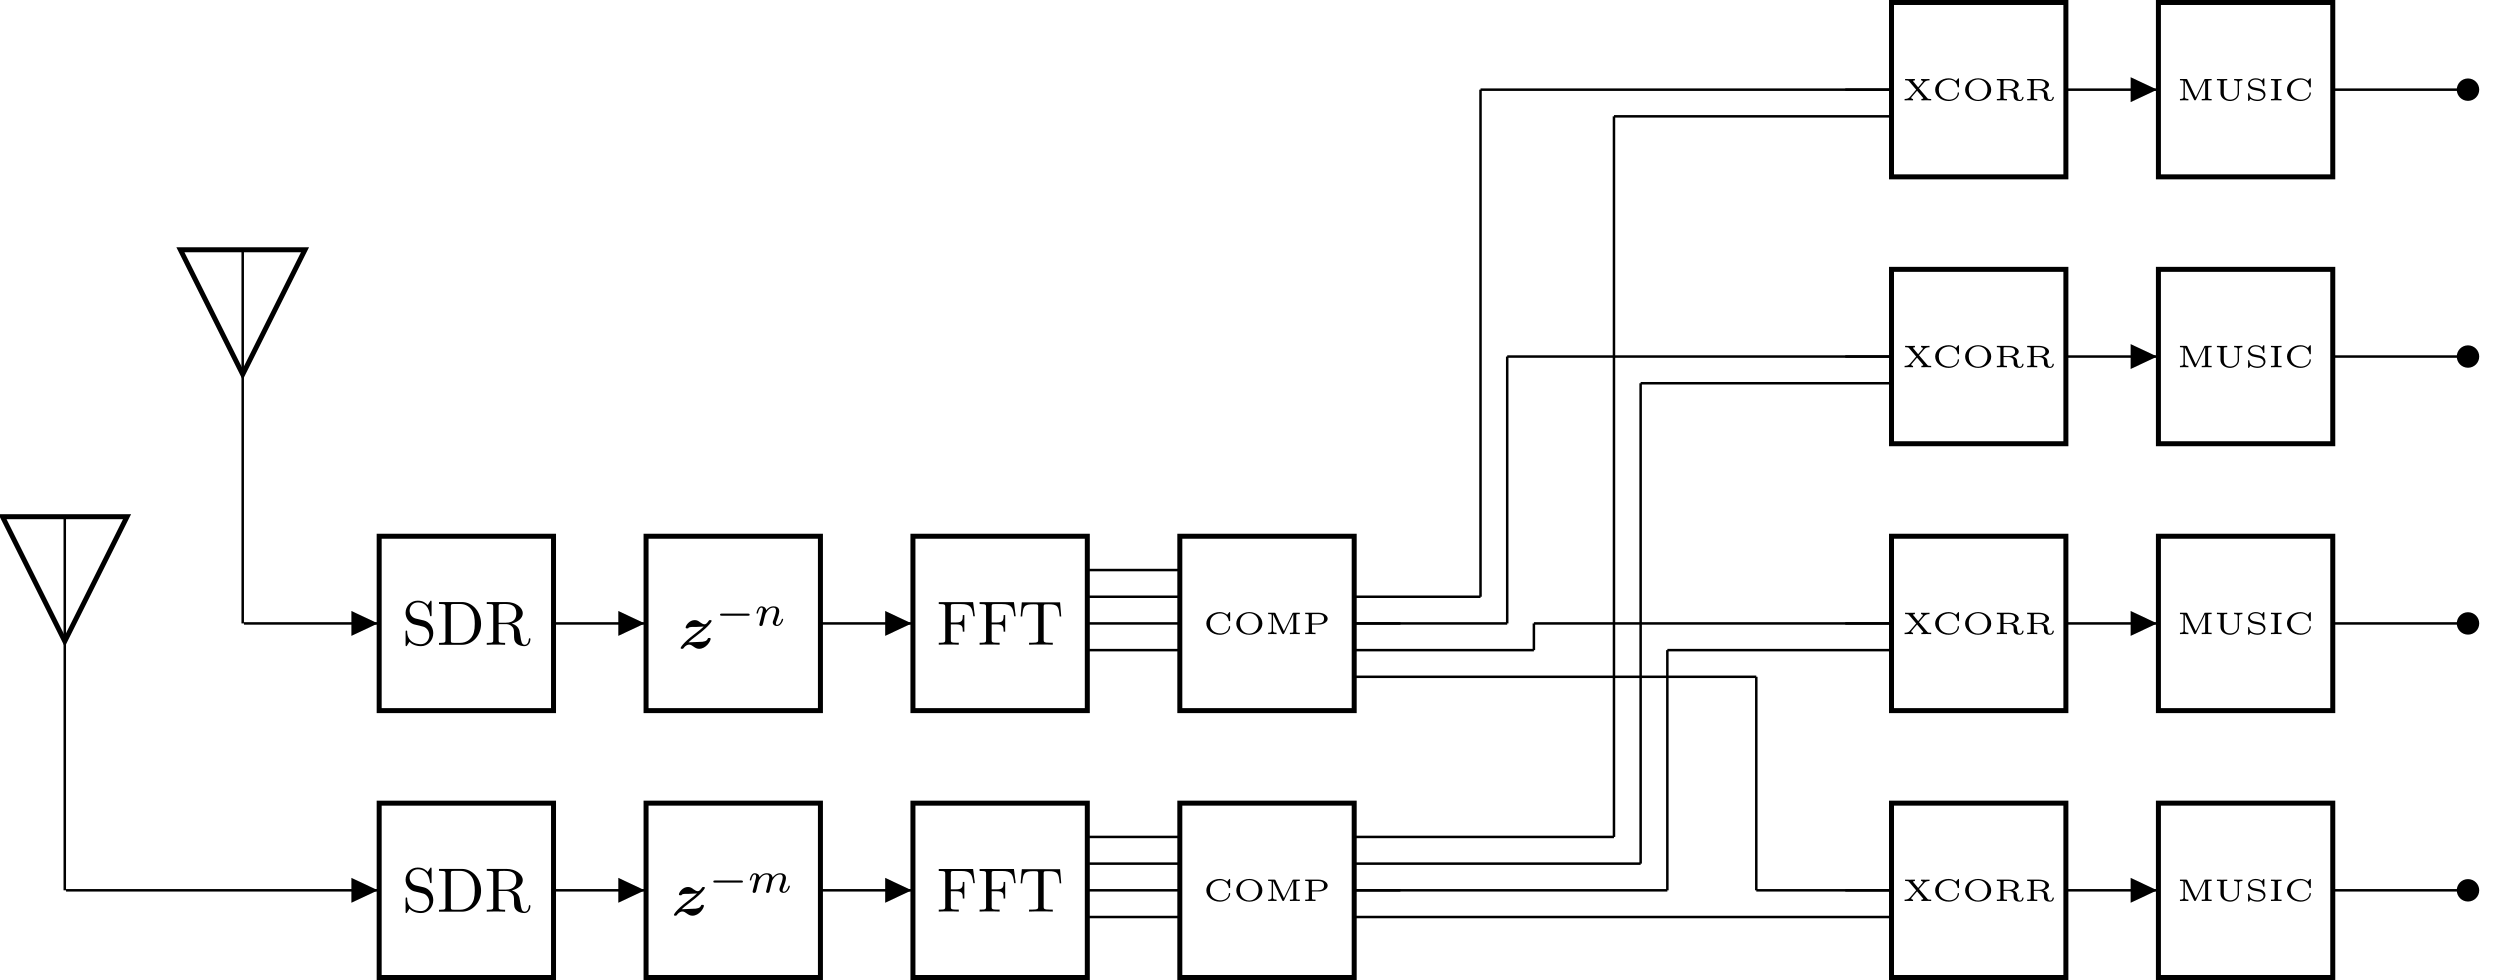 <?xml version="1.0" encoding="UTF-8"?>
<svg xmlns="http://www.w3.org/2000/svg" xmlns:xlink="http://www.w3.org/1999/xlink" width="398.3pt" height="156.135pt" viewBox="0 0 398.3 156.135" version="1.1">
<defs>
<g>
<symbol overflow="visible" id="glyph0-0">
<path style="stroke:none;" d=""/>
</symbol>
<symbol overflow="visible" id="glyph0-1">
<path style="stroke:none;" d="M 4.969 -1.859 C 4.969 -2.844 4.312 -3.672 3.484 -3.875 L 2.203 -4.172 C 1.578 -4.328 1.203 -4.859 1.203 -5.438 C 1.203 -6.141 1.734 -6.75 2.516 -6.75 C 4.172 -6.75 4.391 -5.109 4.453 -4.672 C 4.469 -4.609 4.469 -4.547 4.578 -4.547 C 4.703 -4.547 4.703 -4.594 4.703 -4.781 L 4.703 -6.781 C 4.703 -6.953 4.703 -7.031 4.594 -7.031 C 4.531 -7.031 4.516 -7.016 4.453 -6.891 L 4.094 -6.328 C 3.797 -6.625 3.391 -7.031 2.5 -7.031 C 1.391 -7.031 0.562 -6.156 0.562 -5.094 C 0.562 -4.266 1.094 -3.531 1.859 -3.266 C 1.969 -3.234 2.484 -3.109 3.188 -2.938 C 3.453 -2.875 3.75 -2.797 4.031 -2.438 C 4.234 -2.172 4.344 -1.844 4.344 -1.516 C 4.344 -0.812 3.844 -0.094 3 -0.094 C 2.719 -0.094 1.953 -0.141 1.422 -0.625 C 0.844 -1.172 0.812 -1.797 0.812 -2.156 C 0.797 -2.266 0.719 -2.266 0.688 -2.266 C 0.562 -2.266 0.562 -2.188 0.562 -2.016 L 0.562 -0.016 C 0.562 0.156 0.562 0.219 0.672 0.219 C 0.734 0.219 0.75 0.203 0.812 0.094 C 0.812 0.094 0.844 0.047 1.172 -0.484 C 1.484 -0.141 2.125 0.219 3.016 0.219 C 4.172 0.219 4.969 -0.75 4.969 -1.859 Z M 4.969 -1.859 "/>
</symbol>
<symbol overflow="visible" id="glyph0-2">
<path style="stroke:none;" d="M 7.047 -3.344 C 7.047 -5.25 5.703 -6.812 4 -6.812 L 0.344 -6.812 L 0.344 -6.5 L 0.594 -6.5 C 1.359 -6.5 1.375 -6.391 1.375 -6.031 L 1.375 -0.781 C 1.375 -0.422 1.359 -0.312 0.594 -0.312 L 0.344 -0.312 L 0.344 0 L 4 0 C 5.672 0 7.047 -1.469 7.047 -3.344 Z M 6.047 -3.344 C 6.047 -2.25 5.859 -1.641 5.5 -1.156 C 5.297 -0.891 4.734 -0.312 3.734 -0.312 L 2.719 -0.312 C 2.25 -0.312 2.234 -0.375 2.234 -0.703 L 2.234 -6.094 C 2.234 -6.438 2.25 -6.5 2.719 -6.5 L 3.719 -6.5 C 4.344 -6.5 5.031 -6.281 5.531 -5.578 C 5.969 -4.984 6.047 -4.125 6.047 -3.344 Z M 6.047 -3.344 "/>
</symbol>
<symbol overflow="visible" id="glyph0-3">
<path style="stroke:none;" d="M 7.297 -0.875 C 7.297 -0.938 7.297 -1.047 7.172 -1.047 C 7.062 -1.047 7.062 -0.953 7.047 -0.891 C 6.984 -0.172 6.641 0 6.391 0 C 5.906 0 5.828 -0.516 5.688 -1.438 L 5.547 -2.234 C 5.375 -2.875 4.891 -3.203 4.344 -3.391 C 5.297 -3.625 6.078 -4.234 6.078 -5.016 C 6.078 -5.969 4.938 -6.812 3.484 -6.812 L 0.344 -6.812 L 0.344 -6.5 L 0.594 -6.5 C 1.359 -6.5 1.375 -6.391 1.375 -6.031 L 1.375 -0.781 C 1.375 -0.422 1.359 -0.312 0.594 -0.312 L 0.344 -0.312 L 0.344 0 C 0.703 -0.031 1.422 -0.031 1.797 -0.031 C 2.188 -0.031 2.906 -0.031 3.266 0 L 3.266 -0.312 L 3.016 -0.312 C 2.25 -0.312 2.234 -0.422 2.234 -0.781 L 2.234 -3.297 L 3.375 -3.297 C 3.531 -3.297 3.953 -3.297 4.312 -2.953 C 4.688 -2.609 4.688 -2.297 4.688 -1.625 C 4.688 -0.984 4.688 -0.578 5.094 -0.203 C 5.5 0.156 6.047 0.219 6.344 0.219 C 7.125 0.219 7.297 -0.594 7.297 -0.875 Z M 5.047 -5.016 C 5.047 -4.328 4.812 -3.516 3.344 -3.516 L 2.234 -3.516 L 2.234 -6.094 C 2.234 -6.328 2.234 -6.453 2.453 -6.484 C 2.547 -6.5 2.844 -6.5 3.047 -6.5 C 3.938 -6.5 5.047 -6.453 5.047 -5.016 Z M 5.047 -5.016 "/>
</symbol>
<symbol overflow="visible" id="glyph0-4">
<path style="stroke:none;" d="M 6.078 -4.531 L 5.797 -6.781 L 0.328 -6.781 L 0.328 -6.469 L 0.562 -6.469 C 1.328 -6.469 1.359 -6.359 1.359 -6 L 1.359 -0.781 C 1.359 -0.422 1.328 -0.312 0.562 -0.312 L 0.328 -0.312 L 0.328 0 C 0.672 -0.031 1.453 -0.031 1.844 -0.031 C 2.25 -0.031 3.156 -0.031 3.516 0 L 3.516 -0.312 L 3.188 -0.312 C 2.25 -0.312 2.25 -0.438 2.25 -0.781 L 2.25 -3.234 L 3.094 -3.234 C 4.062 -3.234 4.156 -2.922 4.156 -2.078 L 4.406 -2.078 L 4.406 -4.719 L 4.156 -4.719 C 4.156 -3.875 4.062 -3.547 3.094 -3.547 L 2.25 -3.547 L 2.25 -6.078 C 2.25 -6.406 2.266 -6.469 2.734 -6.469 L 3.922 -6.469 C 5.422 -6.469 5.672 -5.906 5.828 -4.531 Z M 6.078 -4.531 "/>
</symbol>
<symbol overflow="visible" id="glyph0-5">
<path style="stroke:none;" d="M 6.828 -4.5 L 6.641 -6.75 L 0.547 -6.75 L 0.359 -4.5 L 0.609 -4.5 C 0.75 -6.109 0.891 -6.438 2.406 -6.438 C 2.578 -6.438 2.844 -6.438 2.938 -6.422 C 3.156 -6.375 3.156 -6.266 3.156 -6.047 L 3.156 -0.781 C 3.156 -0.453 3.156 -0.312 2.109 -0.312 L 1.703 -0.312 L 1.703 0 C 2.109 -0.031 3.125 -0.031 3.594 -0.031 C 4.047 -0.031 5.078 -0.031 5.484 0 L 5.484 -0.312 L 5.078 -0.312 C 4.031 -0.312 4.031 -0.453 4.031 -0.781 L 4.031 -6.047 C 4.031 -6.234 4.031 -6.375 4.219 -6.422 C 4.328 -6.438 4.594 -6.438 4.781 -6.438 C 6.297 -6.438 6.438 -6.109 6.578 -4.5 Z M 6.828 -4.5 "/>
</symbol>
<symbol overflow="visible" id="glyph1-0">
<path style="stroke:none;" d=""/>
</symbol>
<symbol overflow="visible" id="glyph1-1">
<path style="stroke:none;" d="M 2.406 -3.406 C 2.547 -3.406 2.672 -3.406 2.812 -3.406 C 3.203 -3.422 3.703 -3.453 4.094 -3.469 C 3.812 -3.203 3.656 -3.047 2.656 -2.281 C 0.641 -0.75 0.422 -0.094 0.422 -0.062 C 0.422 0.078 0.562 0.078 0.641 0.078 C 0.812 0.078 0.812 0.062 0.891 -0.031 C 1.25 -0.531 1.609 -0.594 1.781 -0.594 C 2.047 -0.594 2.266 -0.422 2.422 -0.312 C 2.734 -0.094 2.984 0.078 3.359 0.078 C 4.469 0.078 5.203 -1.141 5.203 -1.516 C 5.203 -1.656 5.031 -1.656 4.969 -1.656 C 4.891 -1.656 4.781 -1.656 4.75 -1.562 C 4.672 -1.375 4.562 -1.125 3.891 -1.047 C 3.844 -1.031 1.891 -0.953 1.672 -0.953 C 1.953 -1.219 2.109 -1.375 3.125 -2.141 C 5.141 -3.672 5.359 -4.328 5.359 -4.359 C 5.359 -4.5 5.219 -4.5 5.141 -4.5 C 4.984 -4.5 4.969 -4.5 4.906 -4.406 C 4.672 -4.062 4.469 -3.828 4.234 -3.828 C 3.984 -3.828 3.766 -3.984 3.531 -4.141 C 3.297 -4.328 3.047 -4.5 2.672 -4.5 C 1.797 -4.5 1.219 -3.625 1.219 -3.312 C 1.219 -3.172 1.391 -3.172 1.469 -3.172 C 1.562 -3.172 1.672 -3.172 1.688 -3.297 C 1.828 -3.375 1.906 -3.375 2.203 -3.406 Z M 2.406 -3.406 "/>
</symbol>
<symbol overflow="visible" id="glyph2-0">
<path style="stroke:none;" d=""/>
</symbol>
<symbol overflow="visible" id="glyph2-1">
<path style="stroke:none;" d="M 5.188 -1.578 C 5.297 -1.578 5.469 -1.578 5.469 -1.734 C 5.469 -1.922 5.297 -1.922 5.188 -1.922 L 1.031 -1.922 C 0.922 -1.922 0.75 -1.922 0.75 -1.75 C 0.75 -1.578 0.906 -1.578 1.031 -1.578 Z M 5.188 -1.578 "/>
</symbol>
<symbol overflow="visible" id="glyph3-0">
<path style="stroke:none;" d=""/>
</symbol>
<symbol overflow="visible" id="glyph3-1">
<path style="stroke:none;" d="M 0.844 -0.438 C 0.828 -0.344 0.781 -0.172 0.781 -0.156 C 0.781 0 0.906 0.062 1.016 0.062 C 1.141 0.062 1.25 -0.016 1.297 -0.078 C 1.328 -0.141 1.375 -0.375 1.422 -0.516 C 1.453 -0.641 1.531 -0.969 1.562 -1.141 C 1.609 -1.297 1.656 -1.453 1.688 -1.609 C 1.766 -1.891 1.781 -1.953 1.984 -2.234 C 2.172 -2.516 2.5 -2.875 3.031 -2.875 C 3.422 -2.875 3.438 -2.516 3.438 -2.391 C 3.438 -1.969 3.141 -1.203 3.031 -0.906 C 2.953 -0.703 2.922 -0.641 2.922 -0.531 C 2.922 -0.156 3.219 0.062 3.578 0.062 C 4.281 0.062 4.578 -0.891 4.578 -1 C 4.578 -1.094 4.5 -1.094 4.469 -1.094 C 4.375 -1.094 4.375 -1.047 4.344 -0.969 C 4.188 -0.406 3.875 -0.125 3.609 -0.125 C 3.453 -0.125 3.422 -0.219 3.422 -0.375 C 3.422 -0.531 3.469 -0.625 3.594 -0.938 C 3.672 -1.156 3.953 -1.891 3.953 -2.281 C 3.953 -2.953 3.422 -3.078 3.047 -3.078 C 2.469 -3.078 2.078 -2.719 1.875 -2.438 C 1.828 -2.922 1.422 -3.078 1.125 -3.078 C 0.828 -3.078 0.672 -2.859 0.578 -2.703 C 0.422 -2.438 0.328 -2.047 0.328 -2 C 0.328 -1.922 0.422 -1.922 0.453 -1.922 C 0.547 -1.922 0.547 -1.938 0.594 -2.125 C 0.703 -2.531 0.844 -2.875 1.109 -2.875 C 1.297 -2.875 1.344 -2.719 1.344 -2.531 C 1.344 -2.406 1.281 -2.141 1.219 -1.953 C 1.172 -1.766 1.109 -1.484 1.078 -1.328 Z M 0.844 -0.438 "/>
</symbol>
<symbol overflow="visible" id="glyph3-2">
<path style="stroke:none;" d="M 3.031 -0.562 C 2.984 -0.422 2.922 -0.188 2.922 -0.156 C 2.922 0 3.047 0.062 3.156 0.062 C 3.297 0.062 3.406 -0.016 3.438 -0.078 C 3.469 -0.141 3.531 -0.375 3.562 -0.516 C 3.594 -0.641 3.672 -0.969 3.719 -1.141 C 3.75 -1.297 3.797 -1.453 3.828 -1.609 C 3.906 -1.906 3.906 -1.922 4.047 -2.141 C 4.266 -2.484 4.625 -2.875 5.156 -2.875 C 5.547 -2.875 5.578 -2.562 5.578 -2.391 C 5.578 -1.969 5.281 -1.203 5.156 -0.906 C 5.094 -0.703 5.062 -0.641 5.062 -0.531 C 5.062 -0.156 5.359 0.062 5.719 0.062 C 6.422 0.062 6.719 -0.891 6.719 -1 C 6.719 -1.094 6.641 -1.094 6.609 -1.094 C 6.516 -1.094 6.516 -1.047 6.484 -0.969 C 6.328 -0.406 6.016 -0.125 5.75 -0.125 C 5.594 -0.125 5.562 -0.219 5.562 -0.375 C 5.562 -0.531 5.609 -0.625 5.734 -0.938 C 5.812 -1.156 6.094 -1.891 6.094 -2.281 C 6.094 -2.391 6.094 -2.688 5.844 -2.891 C 5.719 -2.969 5.516 -3.078 5.188 -3.078 C 4.562 -3.078 4.188 -2.656 3.953 -2.375 C 3.906 -2.969 3.406 -3.078 3.047 -3.078 C 2.469 -3.078 2.078 -2.719 1.875 -2.438 C 1.828 -2.922 1.422 -3.078 1.125 -3.078 C 0.828 -3.078 0.672 -2.859 0.578 -2.703 C 0.422 -2.438 0.328 -2.047 0.328 -2 C 0.328 -1.922 0.422 -1.922 0.453 -1.922 C 0.547 -1.922 0.547 -1.938 0.594 -2.125 C 0.703 -2.531 0.844 -2.875 1.109 -2.875 C 1.297 -2.875 1.344 -2.719 1.344 -2.531 C 1.344 -2.406 1.281 -2.141 1.219 -1.953 C 1.172 -1.766 1.109 -1.484 1.078 -1.328 L 0.844 -0.438 C 0.828 -0.344 0.781 -0.172 0.781 -0.156 C 0.781 0 0.906 0.062 1.016 0.062 C 1.141 0.062 1.25 -0.016 1.297 -0.078 C 1.328 -0.141 1.375 -0.375 1.422 -0.516 C 1.453 -0.641 1.531 -0.969 1.562 -1.141 C 1.609 -1.297 1.656 -1.453 1.688 -1.609 C 1.766 -1.891 1.781 -1.953 1.984 -2.234 C 2.172 -2.516 2.5 -2.875 3.031 -2.875 C 3.422 -2.875 3.438 -2.516 3.438 -2.391 C 3.438 -2.219 3.422 -2.125 3.312 -1.734 Z M 3.031 -0.562 "/>
</symbol>
<symbol overflow="visible" id="glyph4-0">
<path style="stroke:none;" d=""/>
</symbol>
<symbol overflow="visible" id="glyph4-1">
<path style="stroke:none;" d="M 4.281 -1.172 C 4.281 -1.25 4.266 -1.266 4.188 -1.266 C 4.125 -1.266 4.078 -1.266 4.078 -1.188 C 4.031 -0.422 3.312 -0.109 2.734 -0.109 C 2.031 -0.109 1.062 -0.5 1.062 -1.703 C 1.062 -2.891 2 -3.297 2.719 -3.297 C 3.172 -3.297 3.906 -3.062 4.062 -2.125 C 4.078 -2.062 4.141 -2.062 4.172 -2.062 C 4.281 -2.062 4.281 -2.109 4.281 -2.203 L 4.281 -3.375 C 4.281 -3.453 4.281 -3.516 4.203 -3.516 C 4.156 -3.516 4.141 -3.5 4.109 -3.453 L 3.812 -3.078 C 3.516 -3.328 3.125 -3.516 2.641 -3.516 C 1.438 -3.516 0.484 -2.688 0.484 -1.703 C 0.484 -0.719 1.438 0.109 2.641 0.109 C 3.609 0.109 4.281 -0.5 4.281 -1.172 Z M 4.281 -1.172 "/>
</symbol>
<symbol overflow="visible" id="glyph4-2">
<path style="stroke:none;" d="M 4.641 -1.688 C 4.641 -2.672 3.734 -3.516 2.562 -3.516 C 1.375 -3.516 0.484 -2.656 0.484 -1.688 C 0.484 -0.719 1.391 0.109 2.562 0.109 C 3.734 0.109 4.641 -0.719 4.641 -1.688 Z M 4.047 -1.766 C 4.047 -0.609 3.281 -0.078 2.562 -0.078 C 1.812 -0.078 1.062 -0.625 1.062 -1.766 C 1.062 -2.844 1.844 -3.328 2.562 -3.328 C 3.297 -3.328 4.047 -2.828 4.047 -1.766 Z M 4.047 -1.766 "/>
</symbol>
<symbol overflow="visible" id="glyph4-3">
<path style="stroke:none;" d="M 5.484 0 L 5.484 -0.219 L 5.328 -0.219 C 4.922 -0.219 4.922 -0.266 4.922 -0.422 L 4.922 -2.984 C 4.922 -3.141 4.922 -3.188 5.328 -3.188 L 5.484 -3.188 L 5.484 -3.406 L 4.516 -3.406 C 4.406 -3.406 4.359 -3.406 4.312 -3.297 L 2.953 -0.469 L 1.625 -3.281 C 1.562 -3.406 1.516 -3.406 1.406 -3.406 L 0.438 -3.406 L 0.438 -3.188 L 0.594 -3.188 C 1 -3.188 1 -3.141 1 -2.984 L 1 -0.547 C 1 -0.422 1 -0.219 0.438 -0.219 L 0.438 0 C 0.672 -0.016 0.891 -0.016 1.109 -0.016 C 1.25 -0.016 1.578 -0.016 1.781 0 L 1.781 -0.219 C 1.219 -0.219 1.219 -0.422 1.219 -0.547 L 1.219 -3.156 L 1.234 -3.156 L 2.672 -0.125 C 2.719 -0.031 2.766 0 2.828 0 C 2.922 0 2.953 -0.062 2.984 -0.109 L 4.453 -3.188 L 4.453 -0.422 C 4.453 -0.266 4.453 -0.219 4.047 -0.219 L 3.906 -0.219 L 3.906 0 L 4.688 -0.016 Z M 5.484 0 "/>
</symbol>
<symbol overflow="visible" id="glyph4-4">
<path style="stroke:none;" d="M 4 -2.453 C 4 -2.969 3.344 -3.406 2.547 -3.406 L 0.422 -3.406 L 0.422 -3.188 L 0.578 -3.188 C 0.984 -3.188 0.984 -3.141 0.984 -2.984 L 0.984 -0.422 C 0.984 -0.266 0.984 -0.219 0.578 -0.219 L 0.422 -0.219 L 0.422 0 L 1.234 -0.016 L 2.062 0 L 2.062 -0.219 L 1.906 -0.219 C 1.5 -0.219 1.5 -0.266 1.5 -0.422 L 1.5 -1.516 L 2.594 -1.516 C 3.266 -1.516 4 -1.891 4 -2.453 Z M 3.422 -2.453 C 3.422 -2.031 3.219 -1.703 2.422 -1.703 L 1.484 -1.703 L 1.484 -3 C 1.484 -3.156 1.484 -3.188 1.734 -3.188 L 2.422 -3.188 C 3.234 -3.188 3.422 -2.844 3.422 -2.453 Z M 3.422 -2.453 "/>
</symbol>
<symbol overflow="visible" id="glyph4-5">
<path style="stroke:none;" d="M 4.562 0 L 4.562 -0.219 L 4.438 -0.219 C 4.062 -0.219 4.016 -0.266 3.922 -0.391 L 2.625 -1.906 L 3.484 -2.906 C 3.672 -3.109 3.953 -3.188 4.297 -3.188 L 4.297 -3.406 C 4.062 -3.391 3.906 -3.391 3.672 -3.391 C 3.406 -3.391 3.125 -3.391 2.953 -3.406 L 2.953 -3.188 C 3.172 -3.188 3.234 -3.062 3.234 -3 C 3.234 -2.953 3.203 -2.922 3.172 -2.875 L 2.484 -2.078 L 1.719 -3 C 1.672 -3.047 1.672 -3.062 1.672 -3.078 C 1.672 -3.125 1.781 -3.188 1.969 -3.188 L 1.969 -3.406 L 1.141 -3.391 L 0.406 -3.406 L 0.406 -3.188 L 0.547 -3.188 C 0.844 -3.188 0.938 -3.156 1.031 -3.047 L 2.172 -1.703 L 1.141 -0.5 C 0.938 -0.266 0.578 -0.219 0.328 -0.219 L 0.328 0 C 0.562 -0.016 0.719 -0.016 0.953 -0.016 C 1.219 -0.016 1.5 -0.016 1.672 0 L 1.672 -0.219 C 1.453 -0.219 1.391 -0.328 1.391 -0.406 C 1.391 -0.453 1.422 -0.5 1.453 -0.531 L 2.312 -1.531 L 3.266 -0.406 C 3.297 -0.359 3.297 -0.344 3.297 -0.344 C 3.297 -0.281 3.188 -0.219 3 -0.219 L 3 0 L 3.828 -0.016 C 4.031 -0.016 4.312 -0.016 4.562 0 Z M 4.562 0 "/>
</symbol>
<symbol overflow="visible" id="glyph4-6">
<path style="stroke:none;" d="M 4.672 -0.469 C 4.672 -0.562 4.625 -0.562 4.562 -0.562 C 4.484 -0.562 4.469 -0.531 4.469 -0.469 C 4.438 -0.188 4.25 -0.062 4.094 -0.062 C 3.75 -0.062 3.703 -0.438 3.656 -0.75 C 3.656 -0.891 3.625 -1.094 3.609 -1.156 C 3.531 -1.453 3.281 -1.625 2.969 -1.703 C 3.297 -1.781 3.906 -2.031 3.906 -2.484 C 3.906 -3 3.141 -3.406 2.312 -3.406 L 0.422 -3.406 L 0.422 -3.188 L 0.578 -3.188 C 0.984 -3.188 0.984 -3.141 0.984 -2.984 L 0.984 -0.422 C 0.984 -0.266 0.984 -0.219 0.578 -0.219 L 0.422 -0.219 L 0.422 0 L 1.234 -0.016 L 2.031 0 L 2.031 -0.219 L 1.891 -0.219 C 1.484 -0.219 1.484 -0.266 1.484 -0.422 L 1.484 -1.625 L 2.25 -1.625 C 2.516 -1.625 2.75 -1.547 2.906 -1.422 C 3.094 -1.266 3.094 -1.156 3.094 -0.859 C 3.094 -0.469 3.094 -0.281 3.359 -0.078 C 3.547 0.062 3.844 0.109 4.062 0.109 C 4.547 0.109 4.672 -0.297 4.672 -0.469 Z M 3.328 -2.484 C 3.328 -1.906 2.75 -1.781 2.25 -1.781 L 1.484 -1.781 L 1.484 -3 C 1.484 -3.141 1.5 -3.172 1.641 -3.188 L 2 -3.188 C 2.562 -3.188 3.328 -3.188 3.328 -2.484 Z M 3.328 -2.484 "/>
</symbol>
<symbol overflow="visible" id="glyph4-7">
<path style="stroke:none;" d="M 4.469 -3.188 L 4.469 -3.406 C 4.234 -3.391 3.875 -3.391 3.812 -3.391 C 3.688 -3.391 3.375 -3.391 3.141 -3.406 L 3.141 -3.188 C 3.703 -3.188 3.703 -2.984 3.703 -2.844 L 3.703 -1.156 C 3.703 -0.5 3.141 -0.109 2.516 -0.109 C 2.188 -0.109 1.5 -0.25 1.5 -1.141 L 1.5 -2.984 C 1.5 -3.141 1.5 -3.188 1.906 -3.188 L 2.047 -3.188 L 2.047 -3.406 L 1.234 -3.391 L 0.406 -3.406 L 0.406 -3.188 L 0.562 -3.188 C 0.969 -3.188 0.969 -3.141 0.969 -2.984 L 0.969 -1.156 C 0.969 -0.422 1.688 0.109 2.516 0.109 C 3.297 0.109 3.922 -0.453 3.922 -1.141 L 3.922 -2.844 C 3.922 -2.984 3.922 -3.188 4.469 -3.188 Z M 4.469 -3.188 "/>
</symbol>
<symbol overflow="visible" id="glyph4-8">
<path style="stroke:none;" d="M 3.25 -0.906 C 3.25 -1.281 3.016 -1.5 2.938 -1.578 C 2.703 -1.812 2.422 -1.859 2.016 -1.938 C 1.734 -2 1.453 -2.047 1.406 -2.062 C 1.203 -2.109 0.781 -2.281 0.781 -2.672 C 0.781 -3 1.156 -3.312 1.703 -3.312 C 2.594 -3.312 2.812 -2.719 2.859 -2.359 C 2.875 -2.281 2.891 -2.266 2.969 -2.266 C 3.078 -2.266 3.078 -2.312 3.078 -2.406 L 3.078 -3.375 C 3.078 -3.453 3.078 -3.516 3 -3.516 C 2.969 -3.516 2.938 -3.516 2.891 -3.453 L 2.703 -3.156 C 2.469 -3.375 2.156 -3.516 1.703 -3.516 C 0.984 -3.516 0.484 -3.078 0.484 -2.578 C 0.484 -2.297 0.641 -2.078 0.781 -1.953 C 1.047 -1.734 1.297 -1.688 1.516 -1.641 L 2.312 -1.484 C 2.641 -1.406 2.953 -1.156 2.953 -0.812 C 2.953 -0.469 2.594 -0.109 2.016 -0.109 C 1.797 -0.109 1.375 -0.141 1.062 -0.344 C 0.828 -0.5 0.703 -0.719 0.688 -1.016 C 0.688 -1.094 0.688 -1.125 0.594 -1.125 C 0.484 -1.125 0.484 -1.094 0.484 -0.984 L 0.484 -0.031 C 0.484 0.062 0.484 0.109 0.562 0.109 C 0.609 0.109 0.625 0.094 0.656 0.047 C 0.672 0.016 0.844 -0.234 0.844 -0.234 C 1.219 0.047 1.688 0.109 2.016 0.109 C 2.766 0.109 3.25 -0.391 3.25 -0.906 Z M 3.25 -0.906 "/>
</symbol>
<symbol overflow="visible" id="glyph4-9">
<path style="stroke:none;" d="M 2.078 0 L 2.078 -0.219 L 1.906 -0.219 C 1.5 -0.219 1.5 -0.266 1.5 -0.422 L 1.5 -2.984 C 1.5 -3.141 1.5 -3.188 1.906 -3.188 L 2.078 -3.188 L 2.078 -3.406 L 1.234 -3.391 L 0.391 -3.406 L 0.391 -3.188 L 0.547 -3.188 C 0.969 -3.188 0.969 -3.141 0.969 -2.984 L 0.969 -0.422 C 0.969 -0.266 0.969 -0.219 0.547 -0.219 L 0.391 -0.219 L 0.391 0 L 1.234 -0.016 Z M 2.078 0 "/>
</symbol>
</g>
<clipPath id="clip1">
  <path d="M 60 127 L 89 127 L 89 156.137 L 60 156.137 Z M 60 127 "/>
</clipPath>
<clipPath id="clip2">
  <path d="M 102 127 L 132 127 L 132 156.137 L 102 156.137 Z M 102 127 "/>
</clipPath>
<clipPath id="clip3">
  <path d="M 145 127 L 174 127 L 174 156.137 L 145 156.137 Z M 145 127 "/>
</clipPath>
<clipPath id="clip4">
  <path d="M 187 127 L 217 127 L 217 156.137 L 187 156.137 Z M 187 127 "/>
</clipPath>
<clipPath id="clip5">
  <path d="M 300 127 L 330 127 L 330 156.137 L 300 156.137 Z M 300 127 "/>
</clipPath>
<clipPath id="clip6">
  <path d="M 343 127 L 373 127 L 373 156.137 L 343 156.137 Z M 343 127 "/>
</clipPath>
<clipPath id="clip7">
  <path d="M 385 134 L 398.301 134 L 398.301 150 L 385 150 Z M 385 134 "/>
</clipPath>
<clipPath id="clip8">
  <path d="M 385 92 L 398.301 92 L 398.301 107 L 385 107 Z M 385 92 "/>
</clipPath>
<clipPath id="clip9">
  <path d="M 385 49 L 398.301 49 L 398.301 65 L 385 65 Z M 385 49 "/>
</clipPath>
<clipPath id="clip10">
  <path d="M 385 7 L 398.301 7 L 398.301 22 L 385 22 Z M 385 7 "/>
</clipPath>
</defs>
<g id="surface1">
<path style="fill:none;stroke-width:0.399;stroke-linecap:butt;stroke-linejoin:miter;stroke:rgb(0%,0%,0%);stroke-opacity:1;stroke-miterlimit:10;" d="M 28.348 141.735 L 35.434 141.735 M 35.434 141.735 L 42.52 141.735 M 42.52 141.735 L 49.891 141.735 M 77.668 141.735 L 85.04 141.735 M 85.04 141.735 L 92.411 141.735 M 120.192 141.735 L 127.559 141.735 M 127.559 141.735 L 134.93 141.735 M 162.711 141.735 L 170.083 141.735 M 170.083 141.735 L 177.45 141.735 M 205.231 141.735 L 212.602 141.735 " transform="matrix(1,0,0,-1,10.519,241.059)"/>
<path style="fill:none;stroke-width:0.399;stroke-linecap:butt;stroke-linejoin:miter;stroke:rgb(0%,0%,0%);stroke-opacity:1;stroke-miterlimit:10;" d="M 28.149 141.735 L 28.149 201.262 " transform="matrix(1,0,0,-1,10.519,241.059)"/>
<path style="fill:none;stroke-width:0.797;stroke-linecap:butt;stroke-linejoin:miter;stroke:rgb(0%,0%,0%);stroke-opacity:1;stroke-miterlimit:10;" d="M 28.149 201.262 L 38.071 201.262 L 28.149 181.418 L 18.227 201.262 L 28.149 201.262 " transform="matrix(1,0,0,-1,10.519,241.059)"/>
<path style="fill:none;stroke-width:0.797;stroke-linecap:butt;stroke-linejoin:miter;stroke:rgb(0%,0%,0%);stroke-opacity:1;stroke-miterlimit:10;" d="M 49.891 155.625 L 77.668 155.625 L 77.668 127.844 L 49.891 127.844 Z M 49.891 155.625 " transform="matrix(1,0,0,-1,10.519,241.059)"/>
<path style=" stroke:none;fill-rule:nonzero;fill:rgb(0%,0%,0%);fill-opacity:1;" d="M 55.984 99.324 L 55.984 101.309 L 60.203 99.324 L 55.984 97.34 L 55.984 99.324 "/>
<g style="fill:rgb(0%,0%,0%);fill-opacity:1;">
  <use xlink:href="#glyph0-1" x="64.057" y="102.729"/>
  <use xlink:href="#glyph0-2" x="69.596" y="102.729"/>
  <use xlink:href="#glyph0-3" x="77.208" y="102.729"/>
</g>
<path style="fill:none;stroke-width:0.797;stroke-linecap:butt;stroke-linejoin:miter;stroke:rgb(0%,0%,0%);stroke-opacity:1;stroke-miterlimit:10;" d="M 92.411 155.625 L 120.192 155.625 L 120.192 127.844 L 92.411 127.844 Z M 92.411 155.625 " transform="matrix(1,0,0,-1,10.519,241.059)"/>
<path style=" stroke:none;fill-rule:nonzero;fill:rgb(0%,0%,0%);fill-opacity:1;" d="M 98.508 99.324 L 98.508 101.309 L 102.723 99.324 L 98.508 97.34 L 98.508 99.324 "/>
<g style="fill:rgb(0%,0%,0%);fill-opacity:1;">
  <use xlink:href="#glyph1-1" x="108.018" y="103.293"/>
</g>
<g style="fill:rgb(0%,0%,0%);fill-opacity:1;">
  <use xlink:href="#glyph2-1" x="113.968" y="99.678"/>
</g>
<g style="fill:rgb(0%,0%,0%);fill-opacity:1;">
  <use xlink:href="#glyph3-1" x="120.195" y="99.678"/>
</g>
<path style="fill:none;stroke-width:0.797;stroke-linecap:butt;stroke-linejoin:miter;stroke:rgb(0%,0%,0%);stroke-opacity:1;stroke-miterlimit:10;" d="M 134.93 155.625 L 162.711 155.625 L 162.711 127.844 L 134.93 127.844 Z M 134.93 155.625 " transform="matrix(1,0,0,-1,10.519,241.059)"/>
<path style=" stroke:none;fill-rule:nonzero;fill:rgb(0%,0%,0%);fill-opacity:1;" d="M 141.027 99.324 L 141.027 101.309 L 145.242 99.324 L 141.027 97.34 L 141.027 99.324 "/>
<g style="fill:rgb(0%,0%,0%);fill-opacity:1;">
  <use xlink:href="#glyph0-4" x="149.236" y="102.714"/>
  <use xlink:href="#glyph0-4" x="155.742" y="102.714"/>
  <use xlink:href="#glyph0-5" x="162.247" y="102.714"/>
</g>
<path style="fill:none;stroke-width:0.797;stroke-linecap:butt;stroke-linejoin:miter;stroke:rgb(0%,0%,0%);stroke-opacity:1;stroke-miterlimit:10;" d="M 177.45 155.625 L 205.231 155.625 L 205.231 127.844 L 177.45 127.844 Z M 177.45 155.625 " transform="matrix(1,0,0,-1,10.519,241.059)"/>
<g style="fill:rgb(0%,0%,0%);fill-opacity:1;">
  <use xlink:href="#glyph4-1" x="191.708" y="101.028"/>
  <use xlink:href="#glyph4-2" x="196.48" y="101.028"/>
  <use xlink:href="#glyph4-3" x="201.601" y="101.028"/>
  <use xlink:href="#glyph4-4" x="207.524" y="101.028"/>
</g>
<path style="fill:none;stroke-width:0.399;stroke-linecap:butt;stroke-linejoin:miter;stroke:rgb(0%,0%,0%);stroke-opacity:1;stroke-miterlimit:10;" d="M 0.001 99.215 L 21.258 99.215 M 21.258 99.215 L 42.52 99.215 M 42.52 99.215 L 49.891 99.215 M 77.668 99.215 L 85.04 99.215 M 85.04 99.215 L 92.411 99.215 M 120.192 99.215 L 127.559 99.215 M 127.559 99.215 L 134.93 99.215 M 162.711 99.215 L 170.083 99.215 M 170.083 99.215 L 177.45 99.215 M 205.231 99.215 L 212.602 99.215 " transform="matrix(1,0,0,-1,10.519,241.059)"/>
<path style="fill:none;stroke-width:0.399;stroke-linecap:butt;stroke-linejoin:miter;stroke:rgb(0%,0%,0%);stroke-opacity:1;stroke-miterlimit:10;" d="M -0.199 99.215 L -0.199 158.743 " transform="matrix(1,0,0,-1,10.519,241.059)"/>
<path style="fill:none;stroke-width:0.797;stroke-linecap:butt;stroke-linejoin:miter;stroke:rgb(0%,0%,0%);stroke-opacity:1;stroke-miterlimit:10;" d="M -0.199 158.743 L 9.723 158.743 L -0.199 138.899 L -10.121 158.743 L -0.199 158.743 " transform="matrix(1,0,0,-1,10.519,241.059)"/>
<g clip-path="url(#clip1)" clip-rule="nonzero">
<path style="fill:none;stroke-width:0.797;stroke-linecap:butt;stroke-linejoin:miter;stroke:rgb(0%,0%,0%);stroke-opacity:1;stroke-miterlimit:10;" d="M 49.891 113.102 L 77.668 113.102 L 77.668 85.325 L 49.891 85.325 Z M 49.891 113.102 " transform="matrix(1,0,0,-1,10.519,241.059)"/>
</g>
<path style=" stroke:none;fill-rule:nonzero;fill:rgb(0%,0%,0%);fill-opacity:1;" d="M 55.984 141.844 L 55.984 143.828 L 60.203 141.844 L 55.984 139.859 L 55.984 141.844 "/>
<g style="fill:rgb(0%,0%,0%);fill-opacity:1;">
  <use xlink:href="#glyph0-1" x="64.057" y="145.249"/>
  <use xlink:href="#glyph0-2" x="69.596" y="145.249"/>
  <use xlink:href="#glyph0-3" x="77.208" y="145.249"/>
</g>
<g clip-path="url(#clip2)" clip-rule="nonzero">
<path style="fill:none;stroke-width:0.797;stroke-linecap:butt;stroke-linejoin:miter;stroke:rgb(0%,0%,0%);stroke-opacity:1;stroke-miterlimit:10;" d="M 92.411 113.102 L 120.192 113.102 L 120.192 85.325 L 92.411 85.325 Z M 92.411 113.102 " transform="matrix(1,0,0,-1,10.519,241.059)"/>
</g>
<path style=" stroke:none;fill-rule:nonzero;fill:rgb(0%,0%,0%);fill-opacity:1;" d="M 98.508 141.844 L 98.508 143.828 L 102.723 141.844 L 98.508 139.859 L 98.508 141.844 "/>
<g style="fill:rgb(0%,0%,0%);fill-opacity:1;">
  <use xlink:href="#glyph1-1" x="106.946" y="145.813"/>
</g>
<g style="fill:rgb(0%,0%,0%);fill-opacity:1;">
  <use xlink:href="#glyph2-1" x="112.896" y="142.198"/>
</g>
<g style="fill:rgb(0%,0%,0%);fill-opacity:1;">
  <use xlink:href="#glyph3-2" x="119.123" y="142.198"/>
</g>
<g clip-path="url(#clip3)" clip-rule="nonzero">
<path style="fill:none;stroke-width:0.797;stroke-linecap:butt;stroke-linejoin:miter;stroke:rgb(0%,0%,0%);stroke-opacity:1;stroke-miterlimit:10;" d="M 134.93 113.102 L 162.711 113.102 L 162.711 85.325 L 134.93 85.325 Z M 134.93 113.102 " transform="matrix(1,0,0,-1,10.519,241.059)"/>
</g>
<path style=" stroke:none;fill-rule:nonzero;fill:rgb(0%,0%,0%);fill-opacity:1;" d="M 141.027 141.844 L 141.027 143.828 L 145.242 141.844 L 141.027 139.859 L 141.027 141.844 "/>
<g style="fill:rgb(0%,0%,0%);fill-opacity:1;">
  <use xlink:href="#glyph0-4" x="149.236" y="145.234"/>
  <use xlink:href="#glyph0-4" x="155.742" y="145.234"/>
  <use xlink:href="#glyph0-5" x="162.247" y="145.234"/>
</g>
<g clip-path="url(#clip4)" clip-rule="nonzero">
<path style="fill:none;stroke-width:0.797;stroke-linecap:butt;stroke-linejoin:miter;stroke:rgb(0%,0%,0%);stroke-opacity:1;stroke-miterlimit:10;" d="M 177.45 113.102 L 205.231 113.102 L 205.231 85.325 L 177.45 85.325 Z M 177.45 113.102 " transform="matrix(1,0,0,-1,10.519,241.059)"/>
</g>
<g style="fill:rgb(0%,0%,0%);fill-opacity:1;">
  <use xlink:href="#glyph4-1" x="191.708" y="143.548"/>
  <use xlink:href="#glyph4-2" x="196.48" y="143.548"/>
  <use xlink:href="#glyph4-3" x="201.601" y="143.548"/>
  <use xlink:href="#glyph4-4" x="207.524" y="143.548"/>
</g>
<path style="fill:none;stroke-width:0.399;stroke-linecap:butt;stroke-linejoin:miter;stroke:rgb(0%,0%,0%);stroke-opacity:1;stroke-miterlimit:10;" d="M 283.469 99.215 L 290.836 99.215 M 318.618 99.215 L 325.989 99.215 M 325.989 99.215 L 333.36 99.215 M 361.137 99.215 L 368.508 99.215 M 368.508 99.215 L 375.594 99.215 M 375.594 99.215 L 382.68 99.215 " transform="matrix(1,0,0,-1,10.519,241.059)"/>
<g clip-path="url(#clip5)" clip-rule="nonzero">
<path style="fill:none;stroke-width:0.797;stroke-linecap:butt;stroke-linejoin:miter;stroke:rgb(0%,0%,0%);stroke-opacity:1;stroke-miterlimit:10;" d="M 290.836 113.102 L 318.618 113.102 L 318.618 85.325 L 290.836 85.325 Z M 290.836 113.102 " transform="matrix(1,0,0,-1,10.519,241.059)"/>
</g>
<g style="fill:rgb(0%,0%,0%);fill-opacity:1;">
  <use xlink:href="#glyph4-5" x="303.114" y="143.548"/>
</g>
<g style="fill:rgb(0%,0%,0%);fill-opacity:1;">
  <use xlink:href="#glyph4-1" x="307.826" y="143.548"/>
  <use xlink:href="#glyph4-2" x="312.598" y="143.548"/>
  <use xlink:href="#glyph4-6" x="317.719" y="143.548"/>
  <use xlink:href="#glyph4-6" x="322.546" y="143.548"/>
</g>
<g clip-path="url(#clip6)" clip-rule="nonzero">
<path style="fill:none;stroke-width:0.797;stroke-linecap:butt;stroke-linejoin:miter;stroke:rgb(0%,0%,0%);stroke-opacity:1;stroke-miterlimit:10;" d="M 333.36 113.102 L 361.137 113.102 L 361.137 85.325 L 333.36 85.325 Z M 333.36 113.102 " transform="matrix(1,0,0,-1,10.519,241.059)"/>
</g>
<path style=" stroke:none;fill-rule:nonzero;fill:rgb(0%,0%,0%);fill-opacity:1;" d="M 339.453 141.844 L 339.453 143.828 L 343.672 141.844 L 339.453 139.859 L 339.453 141.844 "/>
<g style="fill:rgb(0%,0%,0%);fill-opacity:1;">
  <use xlink:href="#glyph4-3" x="346.874" y="143.548"/>
  <use xlink:href="#glyph4-7" x="352.797" y="143.548"/>
  <use xlink:href="#glyph4-8" x="357.683" y="143.548"/>
  <use xlink:href="#glyph4-9" x="361.419" y="143.548"/>
  <use xlink:href="#glyph4-1" x="363.88" y="143.548"/>
</g>
<path style=" stroke:none;fill-rule:nonzero;fill:rgb(0%,0%,0%);fill-opacity:1;" d="M 394.789 141.844 C 394.789 140.969 394.078 140.258 393.199 140.258 C 392.324 140.258 391.613 140.969 391.613 141.844 C 391.613 142.723 392.324 143.434 393.199 143.434 C 394.078 143.434 394.789 142.723 394.789 141.844 Z M 394.789 141.844 "/>
<g clip-path="url(#clip7)" clip-rule="nonzero">
<path style="fill:none;stroke-width:0.399;stroke-linecap:butt;stroke-linejoin:miter;stroke:rgb(0%,0%,0%);stroke-opacity:1;stroke-miterlimit:10;" d="M 384.27 99.215 C 384.27 100.09 383.559 100.801 382.68 100.801 C 381.805 100.801 381.094 100.09 381.094 99.215 C 381.094 98.336 381.805 97.625 382.68 97.625 C 383.559 97.625 384.27 98.336 384.27 99.215 Z M 384.27 99.215 " transform="matrix(1,0,0,-1,10.519,241.059)"/>
</g>
<path style="fill:none;stroke-width:0.399;stroke-linecap:butt;stroke-linejoin:miter;stroke:rgb(0%,0%,0%);stroke-opacity:1;stroke-miterlimit:10;" d="M 283.469 141.735 L 290.836 141.735 M 318.618 141.735 L 325.989 141.735 M 325.989 141.735 L 333.36 141.735 M 361.137 141.735 L 368.508 141.735 M 368.508 141.735 L 375.594 141.735 M 375.594 141.735 L 382.68 141.735 " transform="matrix(1,0,0,-1,10.519,241.059)"/>
<path style="fill:none;stroke-width:0.797;stroke-linecap:butt;stroke-linejoin:miter;stroke:rgb(0%,0%,0%);stroke-opacity:1;stroke-miterlimit:10;" d="M 290.836 155.625 L 318.618 155.625 L 318.618 127.844 L 290.836 127.844 Z M 290.836 155.625 " transform="matrix(1,0,0,-1,10.519,241.059)"/>
<g style="fill:rgb(0%,0%,0%);fill-opacity:1;">
  <use xlink:href="#glyph4-5" x="303.114" y="101.028"/>
</g>
<g style="fill:rgb(0%,0%,0%);fill-opacity:1;">
  <use xlink:href="#glyph4-1" x="307.826" y="101.028"/>
  <use xlink:href="#glyph4-2" x="312.598" y="101.028"/>
  <use xlink:href="#glyph4-6" x="317.719" y="101.028"/>
  <use xlink:href="#glyph4-6" x="322.546" y="101.028"/>
</g>
<path style="fill:none;stroke-width:0.797;stroke-linecap:butt;stroke-linejoin:miter;stroke:rgb(0%,0%,0%);stroke-opacity:1;stroke-miterlimit:10;" d="M 333.36 155.625 L 361.137 155.625 L 361.137 127.844 L 333.36 127.844 Z M 333.36 155.625 " transform="matrix(1,0,0,-1,10.519,241.059)"/>
<path style=" stroke:none;fill-rule:nonzero;fill:rgb(0%,0%,0%);fill-opacity:1;" d="M 339.453 99.324 L 339.453 101.309 L 343.672 99.324 L 339.453 97.34 L 339.453 99.324 "/>
<g style="fill:rgb(0%,0%,0%);fill-opacity:1;">
  <use xlink:href="#glyph4-3" x="346.874" y="101.028"/>
  <use xlink:href="#glyph4-7" x="352.797" y="101.028"/>
  <use xlink:href="#glyph4-8" x="357.683" y="101.028"/>
  <use xlink:href="#glyph4-9" x="361.419" y="101.028"/>
  <use xlink:href="#glyph4-1" x="363.88" y="101.028"/>
</g>
<path style=" stroke:none;fill-rule:nonzero;fill:rgb(0%,0%,0%);fill-opacity:1;" d="M 394.789 99.324 C 394.789 98.449 394.078 97.738 393.199 97.738 C 392.324 97.738 391.613 98.449 391.613 99.324 C 391.613 100.203 392.324 100.91 393.199 100.91 C 394.078 100.91 394.789 100.203 394.789 99.324 Z M 394.789 99.324 "/>
<g clip-path="url(#clip8)" clip-rule="nonzero">
<path style="fill:none;stroke-width:0.399;stroke-linecap:butt;stroke-linejoin:miter;stroke:rgb(0%,0%,0%);stroke-opacity:1;stroke-miterlimit:10;" d="M 384.27 141.735 C 384.27 142.61 383.559 143.321 382.68 143.321 C 381.805 143.321 381.094 142.61 381.094 141.735 C 381.094 140.856 381.805 140.149 382.68 140.149 C 383.559 140.149 384.27 140.856 384.27 141.735 Z M 384.27 141.735 " transform="matrix(1,0,0,-1,10.519,241.059)"/>
</g>
<path style="fill:none;stroke-width:0.399;stroke-linecap:butt;stroke-linejoin:miter;stroke:rgb(0%,0%,0%);stroke-opacity:1;stroke-miterlimit:10;" d="M 283.469 184.254 L 290.836 184.254 M 318.618 184.254 L 325.989 184.254 M 325.989 184.254 L 333.36 184.254 M 361.137 184.254 L 368.508 184.254 M 368.508 184.254 L 375.594 184.254 M 375.594 184.254 L 382.68 184.254 " transform="matrix(1,0,0,-1,10.519,241.059)"/>
<path style="fill:none;stroke-width:0.797;stroke-linecap:butt;stroke-linejoin:miter;stroke:rgb(0%,0%,0%);stroke-opacity:1;stroke-miterlimit:10;" d="M 290.836 198.145 L 318.618 198.145 L 318.618 170.364 L 290.836 170.364 Z M 290.836 198.145 " transform="matrix(1,0,0,-1,10.519,241.059)"/>
<g style="fill:rgb(0%,0%,0%);fill-opacity:1;">
  <use xlink:href="#glyph4-5" x="303.114" y="58.509"/>
</g>
<g style="fill:rgb(0%,0%,0%);fill-opacity:1;">
  <use xlink:href="#glyph4-1" x="307.826" y="58.509"/>
  <use xlink:href="#glyph4-2" x="312.598" y="58.509"/>
  <use xlink:href="#glyph4-6" x="317.719" y="58.509"/>
  <use xlink:href="#glyph4-6" x="322.546" y="58.509"/>
</g>
<path style="fill:none;stroke-width:0.797;stroke-linecap:butt;stroke-linejoin:miter;stroke:rgb(0%,0%,0%);stroke-opacity:1;stroke-miterlimit:10;" d="M 333.36 198.145 L 361.137 198.145 L 361.137 170.364 L 333.36 170.364 Z M 333.36 198.145 " transform="matrix(1,0,0,-1,10.519,241.059)"/>
<path style=" stroke:none;fill-rule:nonzero;fill:rgb(0%,0%,0%);fill-opacity:1;" d="M 339.453 56.805 L 339.453 58.789 L 343.672 56.805 L 339.453 54.82 L 339.453 56.805 "/>
<g style="fill:rgb(0%,0%,0%);fill-opacity:1;">
  <use xlink:href="#glyph4-3" x="346.874" y="58.509"/>
  <use xlink:href="#glyph4-7" x="352.797" y="58.509"/>
  <use xlink:href="#glyph4-8" x="357.683" y="58.509"/>
  <use xlink:href="#glyph4-9" x="361.419" y="58.509"/>
  <use xlink:href="#glyph4-1" x="363.88" y="58.509"/>
</g>
<path style=" stroke:none;fill-rule:nonzero;fill:rgb(0%,0%,0%);fill-opacity:1;" d="M 394.789 56.805 C 394.789 55.93 394.078 55.219 393.199 55.219 C 392.324 55.219 391.613 55.93 391.613 56.805 C 391.613 57.68 392.324 58.391 393.199 58.391 C 394.078 58.391 394.789 57.68 394.789 56.805 Z M 394.789 56.805 "/>
<g clip-path="url(#clip9)" clip-rule="nonzero">
<path style="fill:none;stroke-width:0.399;stroke-linecap:butt;stroke-linejoin:miter;stroke:rgb(0%,0%,0%);stroke-opacity:1;stroke-miterlimit:10;" d="M 384.27 184.254 C 384.27 185.129 383.559 185.84 382.68 185.84 C 381.805 185.84 381.094 185.129 381.094 184.254 C 381.094 183.379 381.805 182.668 382.68 182.668 C 383.559 182.668 384.27 183.379 384.27 184.254 Z M 384.27 184.254 " transform="matrix(1,0,0,-1,10.519,241.059)"/>
</g>
<path style="fill:none;stroke-width:0.399;stroke-linecap:butt;stroke-linejoin:miter;stroke:rgb(0%,0%,0%);stroke-opacity:1;stroke-miterlimit:10;" d="M 283.469 226.774 L 290.836 226.774 M 318.618 226.774 L 325.989 226.774 M 325.989 226.774 L 333.36 226.774 M 361.137 226.774 L 368.508 226.774 M 368.508 226.774 L 375.594 226.774 M 375.594 226.774 L 382.68 226.774 " transform="matrix(1,0,0,-1,10.519,241.059)"/>
<path style="fill:none;stroke-width:0.797;stroke-linecap:butt;stroke-linejoin:miter;stroke:rgb(0%,0%,0%);stroke-opacity:1;stroke-miterlimit:10;" d="M 290.836 240.664 L 318.618 240.664 L 318.618 212.883 L 290.836 212.883 Z M 290.836 240.664 " transform="matrix(1,0,0,-1,10.519,241.059)"/>
<g style="fill:rgb(0%,0%,0%);fill-opacity:1;">
  <use xlink:href="#glyph4-5" x="303.114" y="15.989"/>
</g>
<g style="fill:rgb(0%,0%,0%);fill-opacity:1;">
  <use xlink:href="#glyph4-1" x="307.826" y="15.989"/>
  <use xlink:href="#glyph4-2" x="312.598" y="15.989"/>
  <use xlink:href="#glyph4-6" x="317.719" y="15.989"/>
  <use xlink:href="#glyph4-6" x="322.546" y="15.989"/>
</g>
<path style="fill:none;stroke-width:0.797;stroke-linecap:butt;stroke-linejoin:miter;stroke:rgb(0%,0%,0%);stroke-opacity:1;stroke-miterlimit:10;" d="M 333.36 240.664 L 361.137 240.664 L 361.137 212.883 L 333.36 212.883 Z M 333.36 240.664 " transform="matrix(1,0,0,-1,10.519,241.059)"/>
<path style=" stroke:none;fill-rule:nonzero;fill:rgb(0%,0%,0%);fill-opacity:1;" d="M 339.453 14.285 L 339.453 16.27 L 343.672 14.285 L 339.453 12.301 L 339.453 14.285 "/>
<g style="fill:rgb(0%,0%,0%);fill-opacity:1;">
  <use xlink:href="#glyph4-3" x="346.874" y="15.989"/>
  <use xlink:href="#glyph4-7" x="352.797" y="15.989"/>
  <use xlink:href="#glyph4-8" x="357.683" y="15.989"/>
  <use xlink:href="#glyph4-9" x="361.419" y="15.989"/>
  <use xlink:href="#glyph4-1" x="363.88" y="15.989"/>
</g>
<path style=" stroke:none;fill-rule:nonzero;fill:rgb(0%,0%,0%);fill-opacity:1;" d="M 394.789 14.285 C 394.789 13.406 394.078 12.699 393.199 12.699 C 392.324 12.699 391.613 13.406 391.613 14.285 C 391.613 15.16 392.324 15.871 393.199 15.871 C 394.078 15.871 394.789 15.16 394.789 14.285 Z M 394.789 14.285 "/>
<g clip-path="url(#clip10)" clip-rule="nonzero">
<path style="fill:none;stroke-width:0.399;stroke-linecap:butt;stroke-linejoin:miter;stroke:rgb(0%,0%,0%);stroke-opacity:1;stroke-miterlimit:10;" d="M 384.27 226.774 C 384.27 227.653 383.559 228.36 382.68 228.36 C 381.805 228.36 381.094 227.653 381.094 226.774 C 381.094 225.899 381.805 225.188 382.68 225.188 C 383.559 225.188 384.27 225.899 384.27 226.774 Z M 384.27 226.774 " transform="matrix(1,0,0,-1,10.519,241.059)"/>
</g>
<path style="fill:none;stroke-width:0.399;stroke-linecap:butt;stroke-linejoin:miter;stroke:rgb(0%,0%,0%);stroke-opacity:1;stroke-miterlimit:10;" d="M 162.993 150.239 L 170.083 150.239 M 170.083 150.239 L 177.168 150.239 " transform="matrix(1,0,0,-1,10.519,241.059)"/>
<path style="fill:none;stroke-width:0.399;stroke-linecap:butt;stroke-linejoin:miter;stroke:rgb(0%,0%,0%);stroke-opacity:1;stroke-miterlimit:10;" d="M 162.993 107.719 L 170.083 107.719 M 170.083 107.719 L 177.168 107.719 " transform="matrix(1,0,0,-1,10.519,241.059)"/>
<path style="fill:none;stroke-width:0.399;stroke-linecap:butt;stroke-linejoin:miter;stroke:rgb(0%,0%,0%);stroke-opacity:1;stroke-miterlimit:10;" d="M 162.993 145.985 L 170.083 145.985 M 170.083 145.985 L 177.168 145.985 " transform="matrix(1,0,0,-1,10.519,241.059)"/>
<path style="fill:none;stroke-width:0.399;stroke-linecap:butt;stroke-linejoin:miter;stroke:rgb(0%,0%,0%);stroke-opacity:1;stroke-miterlimit:10;" d="M 162.993 103.465 L 170.083 103.465 M 170.083 103.465 L 177.168 103.465 " transform="matrix(1,0,0,-1,10.519,241.059)"/>
<path style="fill:none;stroke-width:0.399;stroke-linecap:butt;stroke-linejoin:miter;stroke:rgb(0%,0%,0%);stroke-opacity:1;stroke-miterlimit:10;" d="M 162.993 137.481 L 170.083 137.481 M 170.083 137.481 L 177.168 137.481 " transform="matrix(1,0,0,-1,10.519,241.059)"/>
<path style="fill:none;stroke-width:0.399;stroke-linecap:butt;stroke-linejoin:miter;stroke:rgb(0%,0%,0%);stroke-opacity:1;stroke-miterlimit:10;" d="M 162.993 94.961 L 170.083 94.961 M 170.083 94.961 L 177.168 94.961 " transform="matrix(1,0,0,-1,10.519,241.059)"/>
<path style="fill:none;stroke-width:0.399;stroke-linecap:butt;stroke-linejoin:miter;stroke:rgb(0%,0%,0%);stroke-opacity:1;stroke-miterlimit:10;" d="M 205.516 94.961 L 248.036 94.961 M 248.036 94.961 L 290.555 94.961 " transform="matrix(1,0,0,-1,10.519,241.059)"/>
<path style="fill:none;stroke-width:0.399;stroke-linecap:butt;stroke-linejoin:miter;stroke:rgb(0%,0%,0%);stroke-opacity:1;stroke-miterlimit:10;" d="M 205.516 99.215 L 230.317 99.215 M 230.317 99.215 L 255.122 99.215 M 255.122 99.215 L 255.122 118.348 M 255.122 118.348 L 255.122 137.481 M 255.122 137.481 L 272.836 137.481 M 272.836 137.481 L 290.555 137.481 " transform="matrix(1,0,0,-1,10.519,241.059)"/>
<path style="fill:none;stroke-width:0.399;stroke-linecap:butt;stroke-linejoin:miter;stroke:rgb(0%,0%,0%);stroke-opacity:1;stroke-miterlimit:10;" d="M 205.516 103.465 L 228.192 103.465 M 228.192 103.465 L 250.868 103.465 M 250.868 103.465 L 250.868 141.735 M 250.868 141.735 L 250.868 180 M 250.868 180 L 270.711 180 M 270.711 180 L 290.555 180 " transform="matrix(1,0,0,-1,10.519,241.059)"/>
<path style="fill:none;stroke-width:0.399;stroke-linecap:butt;stroke-linejoin:miter;stroke:rgb(0%,0%,0%);stroke-opacity:1;stroke-miterlimit:10;" d="M 205.516 107.719 L 226.067 107.719 M 226.067 107.719 L 246.618 107.719 M 246.618 107.719 L 246.618 165.121 M 246.618 165.121 L 246.618 222.524 M 246.618 222.524 L 268.586 222.524 M 268.586 222.524 L 290.555 222.524 " transform="matrix(1,0,0,-1,10.519,241.059)"/>
<path style="fill:none;stroke-width:0.399;stroke-linecap:butt;stroke-linejoin:miter;stroke:rgb(0%,0%,0%);stroke-opacity:1;stroke-miterlimit:10;" d="M 205.516 133.231 L 237.403 133.231 M 237.403 133.231 L 269.293 133.231 M 269.293 133.231 L 269.293 116.223 M 269.293 116.223 L 269.293 99.215 M 269.293 99.215 L 279.926 99.215 M 279.926 99.215 L 290.555 99.215 " transform="matrix(1,0,0,-1,10.519,241.059)"/>
<path style="fill:none;stroke-width:0.399;stroke-linecap:butt;stroke-linejoin:miter;stroke:rgb(0%,0%,0%);stroke-opacity:1;stroke-miterlimit:10;" d="M 205.516 137.481 L 219.688 137.481 M 219.688 137.481 L 233.86 137.481 M 233.86 137.481 L 233.86 139.61 M 233.86 139.61 L 233.86 141.735 M 233.86 141.735 L 262.208 141.735 M 262.208 141.735 L 290.555 141.735 " transform="matrix(1,0,0,-1,10.519,241.059)"/>
<path style="fill:none;stroke-width:0.399;stroke-linecap:butt;stroke-linejoin:miter;stroke:rgb(0%,0%,0%);stroke-opacity:1;stroke-miterlimit:10;" d="M 205.516 141.735 L 217.563 141.735 M 217.563 141.735 L 229.61 141.735 M 229.61 141.735 L 229.61 162.993 M 229.61 162.993 L 229.61 184.254 M 229.61 184.254 L 260.083 184.254 M 260.083 184.254 L 290.555 184.254 " transform="matrix(1,0,0,-1,10.519,241.059)"/>
<path style="fill:none;stroke-width:0.399;stroke-linecap:butt;stroke-linejoin:miter;stroke:rgb(0%,0%,0%);stroke-opacity:1;stroke-miterlimit:10;" d="M 205.516 145.985 L 215.434 145.985 M 215.434 145.985 L 225.356 145.985 M 225.356 145.985 L 225.356 186.379 M 225.356 186.379 L 225.356 226.774 M 225.356 226.774 L 257.958 226.774 M 257.958 226.774 L 290.555 226.774 " transform="matrix(1,0,0,-1,10.519,241.059)"/>
</g>
</svg>
